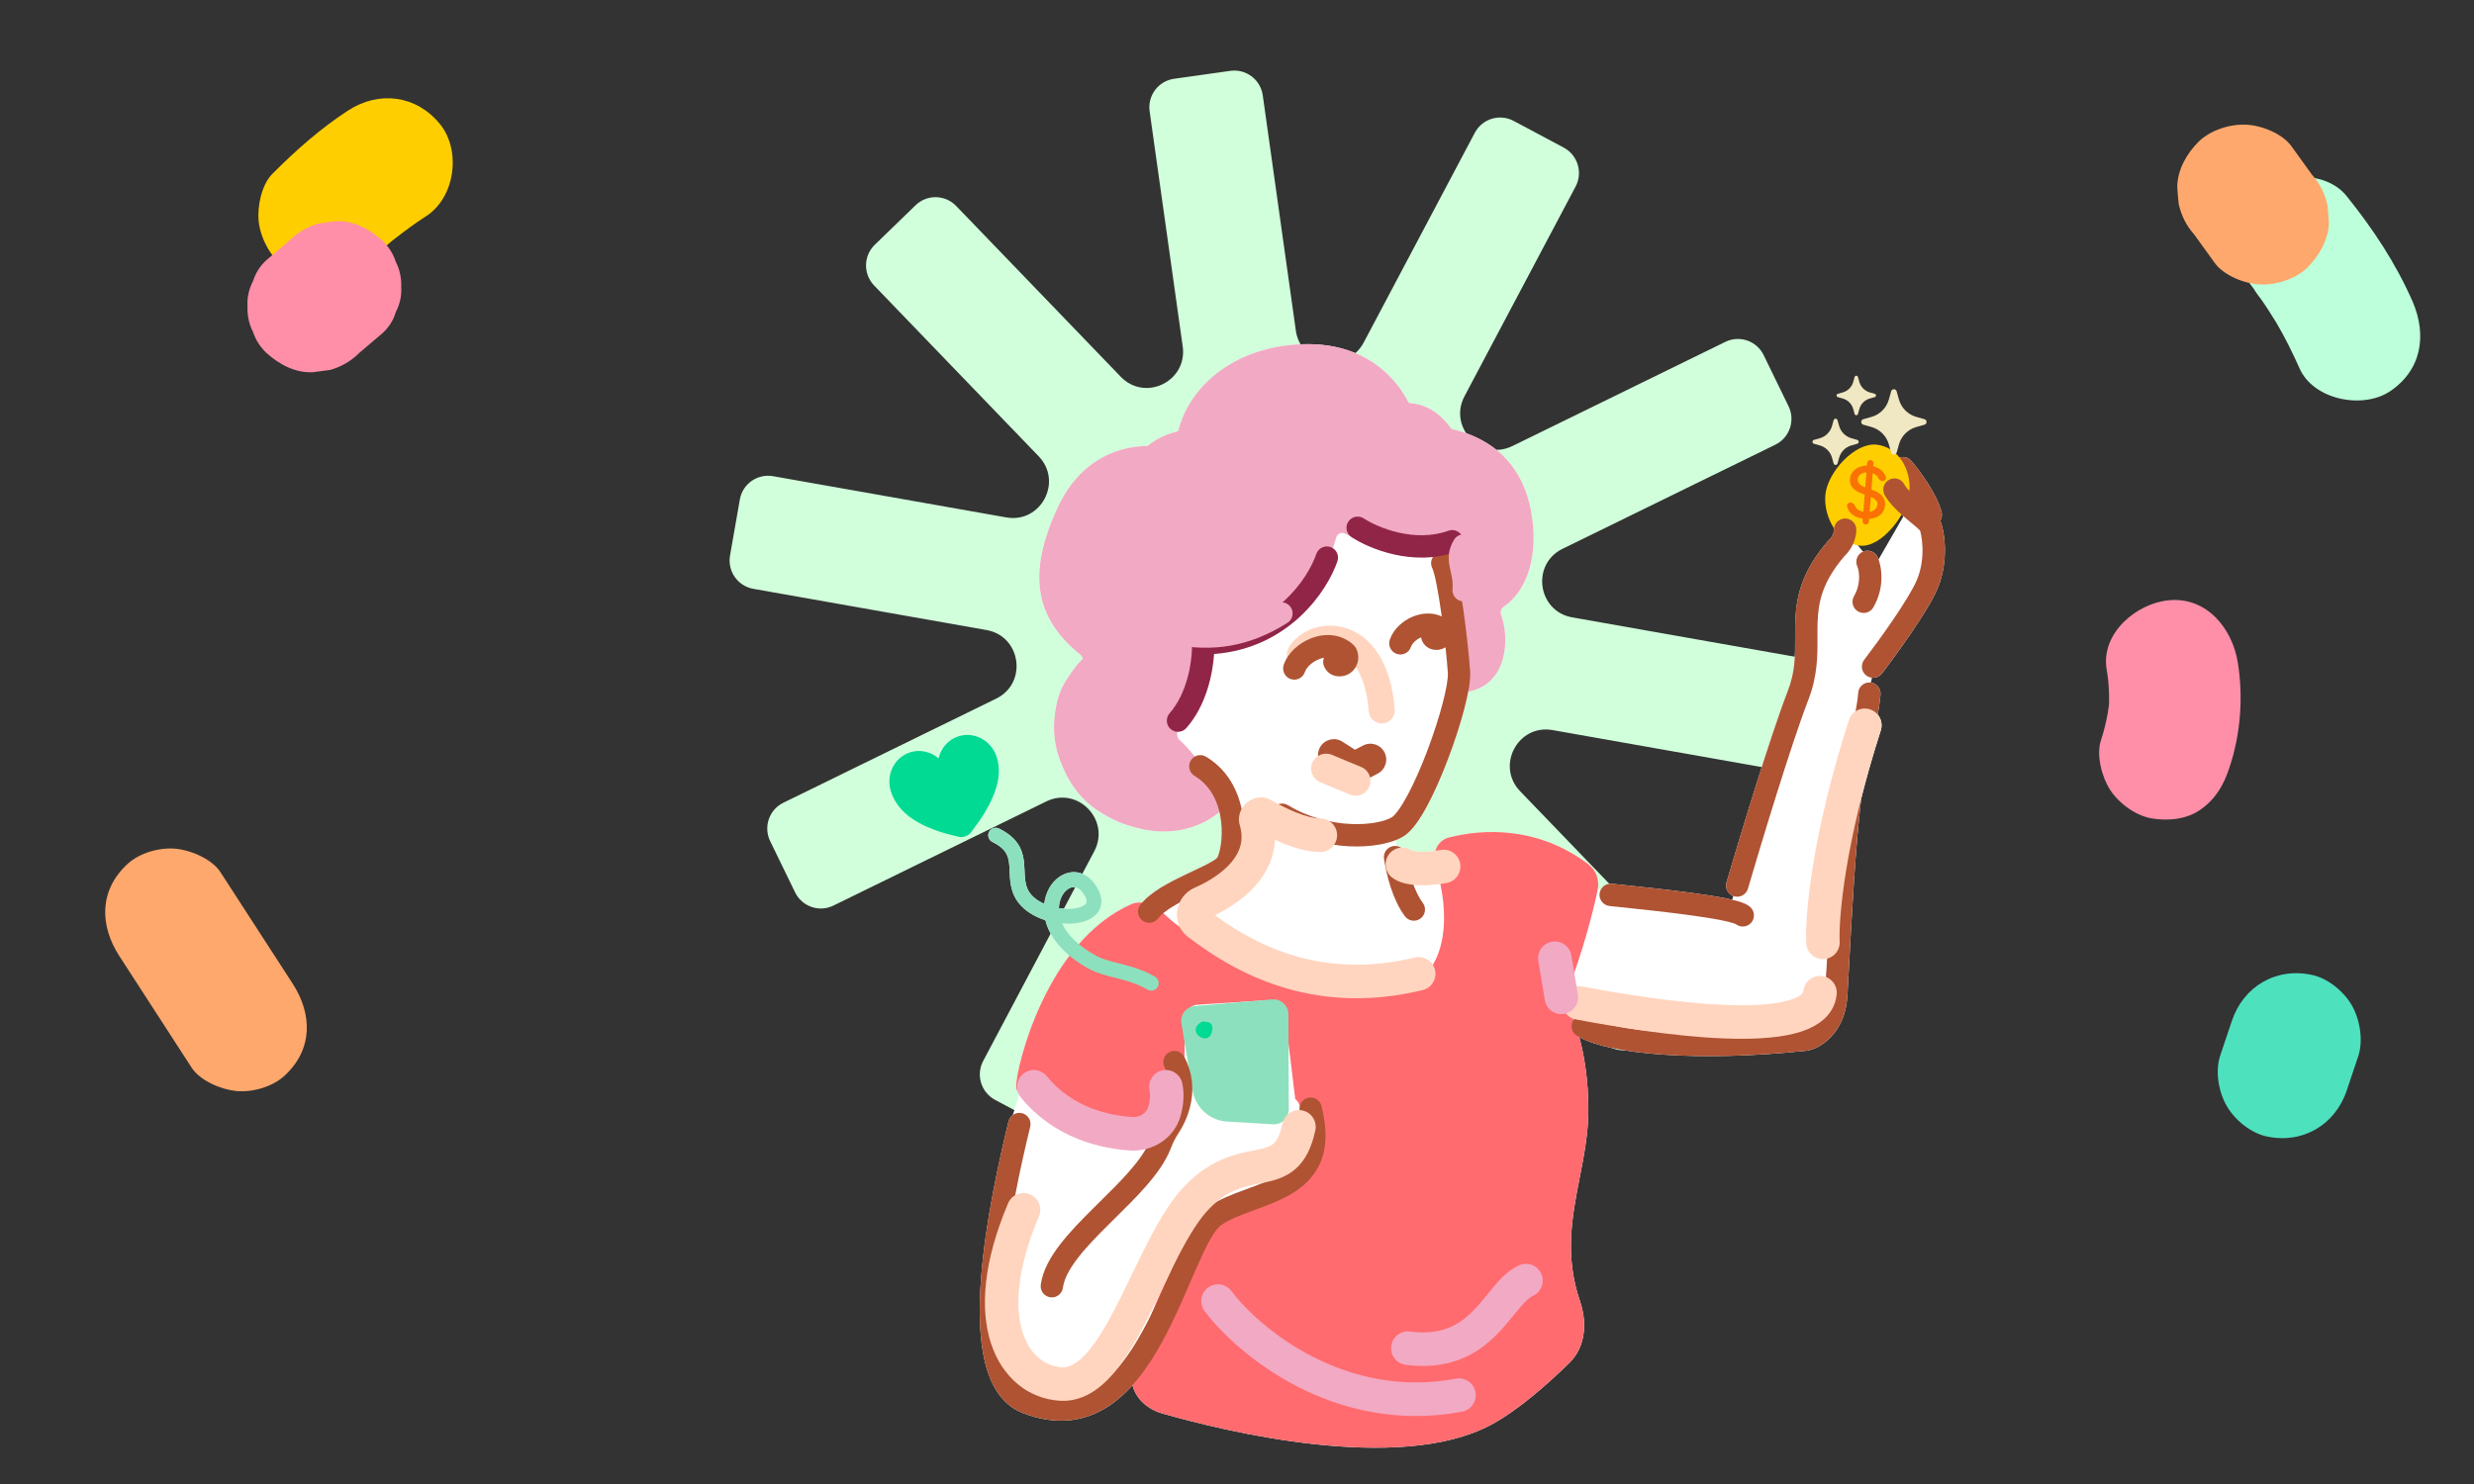 <svg width="400" height="240" viewBox="0 0 400 240" fill="none" xmlns="http://www.w3.org/2000/svg">
<rect x="0" y="0" width="400" height="240" fill="#333333" stroke="none"/>
<path d="M291.907 106.512L254.192 99.844C248.596 98.852 247.528 91.256 252.633 88.755L287.044 71.916C289.345 70.794 290.303 68.007 289.175 65.7L285.152 57.432C284.032 55.124 281.253 54.162 278.952 55.292L244.542 72.13C239.437 74.632 234.12 69.11 236.787 64.075L254.749 30.163C255.949 27.898 255.087 25.077 252.828 23.872L244.722 19.55C242.463 18.345 239.651 19.209 238.45 21.474L220.489 55.387C217.859 60.352 210.517 59.114 209.544 53.682L204.165 15.419C203.808 12.874 201.461 11.101 198.923 11.459L189.821 12.742C187.283 13.1 185.516 15.453 185.874 17.998L191.253 56.261C191.817 61.76 185.099 64.972 181.203 60.927L154.592 33.307C152.814 31.462 149.881 31.409 148.034 33.192L141.435 39.588C139.596 41.371 139.543 44.312 141.323 46.165L167.935 73.792C171.887 77.894 168.298 84.671 162.702 83.679L124.988 77.011C122.466 76.569 120.059 78.254 119.619 80.783L118.031 89.841C117.591 92.37 119.272 94.784 121.794 95.227L159.508 101.895C165.105 102.887 166.172 110.483 161.067 112.984L126.657 129.822C124.355 130.945 123.397 133.732 124.525 136.039L128.549 144.314C129.67 146.623 132.449 147.585 134.749 146.455L169.159 129.616C174.265 127.115 179.582 132.636 176.922 137.67L158.961 171.583C157.76 173.848 158.623 176.668 160.882 177.873L168.988 182.195C171.247 183.4 174.059 182.536 175.259 180.271L193.221 146.359C195.85 141.393 203.193 142.631 204.167 148.072L209.545 186.334C209.903 188.879 212.25 190.652 214.787 190.294L223.89 189.011C226.427 188.653 228.194 186.3 227.836 183.755L222.458 145.492C221.894 139.994 228.611 136.782 232.506 140.819L259.118 168.446C260.896 170.291 263.829 170.345 265.676 168.561L272.276 162.165C274.115 160.383 274.166 157.433 272.388 155.588L245.776 127.961C241.824 123.859 245.412 117.082 251.016 118.073L288.731 124.741C291.252 125.184 293.659 123.498 294.1 120.97L295.686 111.903C296.127 109.375 294.445 106.96 291.924 106.518L291.907 106.512Z" fill="#D1FFDB"/>
<path fill-rule="evenodd" clip-rule="evenodd" d="M195.004 122.382C194.429 122.036 193.74 122.049 193.194 122.354C192.269 121.204 191.414 120.31 190.696 119.655C190.36 119.348 190.268 118.827 190.375 118.355C190.906 118.381 191.443 118.174 191.821 117.743C195.062 114.049 196.091 108.942 196.298 105.775C208.441 104.834 214.615 95.555 216.244 90.764C216.518 89.959 216.193 89.096 215.508 88.657C215.723 88.055 215.898 87.479 216.037 86.939C216.195 86.326 216.899 86.005 217.461 86.296C217.749 86.445 218.037 86.586 218.325 86.72C218.386 86.773 218.451 86.823 218.52 86.868C219.957 87.814 222.432 89.004 225.382 89.67C227.29 90.101 229.45 90.323 231.684 90.086C231.329 90.624 231.274 91.335 231.6 91.942C231.631 91.999 231.724 92.223 231.856 92.701C231.979 93.146 232.11 93.714 232.245 94.387C232.515 95.73 232.787 97.411 233.038 99.192C233.062 99.361 233.086 99.531 233.109 99.701C231.522 98.969 229.797 99.157 228.427 99.724C226.796 100.399 225.263 101.77 224.704 103.481C224.394 104.43 224.911 105.451 225.859 105.762C226.806 106.072 227.826 105.554 228.136 104.605C228.286 104.144 228.872 103.466 229.763 103.084C229.851 103.586 230.088 104.063 230.492 104.44C231.047 104.959 231.741 105.13 232.325 105.112C232.808 105.097 233.292 104.953 233.719 104.692C233.893 106.314 234.025 107.769 234.096 108.834C234.15 109.636 233.882 111.361 233.256 113.753C232.652 116.062 231.774 118.773 230.769 121.426C229.761 124.082 228.641 126.636 227.56 128.641C227.019 129.645 226.505 130.48 226.038 131.11C225.546 131.774 225.203 132.077 225.04 132.176C223.967 132.821 221.518 133.418 218.311 133.258C217.253 133.205 216.14 133.07 215.002 132.837C214.569 132.542 214.046 132.37 213.482 132.37C213.352 132.37 213.216 132.364 213.073 132.352C211.453 131.866 209.817 131.17 208.248 130.22C207.766 129.928 207.203 129.889 206.711 130.063C206.274 129.833 205.865 129.607 205.495 129.396C203.897 128.484 202.333 129.166 201.563 129.834C201.279 130.081 200.988 130.421 200.758 130.834C200.09 127.725 198.443 124.448 195.004 122.382ZM218.131 136.869C217.346 136.83 216.535 136.752 215.706 136.63C215.217 137.334 214.403 137.794 213.482 137.794C211.469 137.794 209.342 137.146 207.57 136.438C207.086 136.245 206.61 136.039 206.149 135.829C206.032 138.523 204.94 140.867 203.375 142.783C201.475 145.108 198.881 146.826 196.445 148.017C204.564 153.975 215.069 158.158 228.749 154.854C229.906 154.575 231.069 155.085 231.672 156.039C233.76 152.554 233.872 147.5 232.879 142.964C231.139 143.205 229.702 143.223 228.542 143.102C228.953 144.211 229.452 145.226 230.042 146.014C230.64 146.813 230.478 147.946 229.681 148.545C228.883 149.145 227.752 148.983 227.153 148.184C225.202 145.578 224.207 141.694 223.774 138.894C223.621 137.907 224.296 136.983 225.281 136.83C225.725 136.762 226.155 136.861 226.509 137.08C227.121 137.027 227.751 137.182 228.284 137.553C228.399 137.591 228.636 137.653 229.018 137.698C229.668 137.774 230.669 137.79 232.078 137.599C232.391 136.582 233.113 135.752 234.22 135.46C239.914 133.957 248.865 133.705 256.83 139.786C258.087 140.746 258.641 142.346 258.32 143.897C257.59 147.428 256.208 152.57 254.532 157.336L254.895 159.522C255.19 159.477 255.497 159.48 255.807 159.539C261.627 160.64 270.993 162.212 278.957 162.522C282.972 162.679 286.407 162.503 288.802 161.895C291.393 161.236 291.557 160.441 291.575 160.265C291.73 158.775 293.062 157.693 294.55 157.849C294.794 157.875 295.027 157.932 295.246 158.017C295.258 157.791 295.27 157.558 295.283 157.319C295.302 156.959 295.322 156.584 295.342 156.196L295.342 156.193L295.342 156.193L295.343 156.189L295.344 156.167L295.356 155.934L295.403 155.04C295.233 155.083 295.057 155.11 294.875 155.119C293.382 155.193 292.111 154.04 292.037 152.544C291.815 148.043 292.975 134.984 298.934 116.47C299.131 115.86 299.523 115.367 300.019 115.039C300.307 113.445 300.42 112.471 300.438 112.094C300.486 111.096 301.331 110.326 302.327 110.373C303.323 110.421 304.092 111.268 304.045 112.266C304.019 112.813 303.889 113.911 303.593 115.567C304.166 116.257 304.384 117.217 304.089 118.135C302.819 122.079 301.779 125.751 300.931 129.12C300.477 132.883 300.091 137.562 299.77 142.283C299.42 147.427 299.155 152.458 298.955 156.265L298.954 156.272L298.954 156.274L298.954 156.277C298.849 158.269 298.762 159.925 298.689 161.086C298.303 167.284 294.12 169.596 292.274 169.904L292.222 169.912L292.17 169.918C283.349 170.862 275.311 171.003 268.9 170.56C265.695 170.339 262.871 169.969 260.544 169.472C258.463 169.027 256.664 168.456 255.338 167.724C256.13 170.633 256.809 174.572 256.809 179.532C256.809 183.272 256.111 186.848 255.41 190.439C254.18 196.741 252.941 203.087 255.455 210.436C256.638 213.892 256.369 217.839 253.76 220.391C250.348 223.727 245.419 228.126 241.013 230.46C226.099 238.36 198.04 231.486 187.913 228.588C185.629 227.934 183.678 226.297 183.103 224.023C181.909 225.354 180.597 226.532 179.147 227.469C175.343 229.927 170.749 230.626 165.304 228.491C161.872 227.145 160.088 223.839 159.213 220.126C158.329 216.377 158.257 211.777 158.593 207.077C159.267 197.654 161.627 187.296 163.061 181.363C163.295 180.392 164.271 179.796 165.24 180.031C166.209 180.266 166.805 181.243 166.57 182.213C165.87 185.112 164.963 189.01 164.143 193.302C164.853 192.894 165.739 192.812 166.551 193.158C167.928 193.744 168.569 195.336 167.984 196.715C164.293 205.413 164.113 211.631 165.358 215.512C166.57 219.288 169.116 220.96 171.681 221.124C172.817 221.196 174.146 220.616 175.823 218.692C177.491 216.779 179.099 213.987 180.772 210.681C181.451 209.341 182.177 207.838 182.917 206.305L182.917 206.305L182.917 206.305L182.918 206.303C183.879 204.313 184.864 202.272 185.801 200.475C187.517 197.183 189.437 193.947 191.691 191.645C195.835 187.415 199.831 186.627 202.608 186.079C202.888 186.024 203.155 185.972 203.409 185.918C204.793 185.626 205.433 185.375 205.892 184.974C206.314 184.606 206.916 183.805 207.375 181.673C207.402 181.545 207.438 181.422 207.482 181.303C207.033 181.667 206.451 181.871 205.825 181.833L198.395 181.384C195.594 181.215 193.282 179.129 192.821 176.357L192.782 176.119C192.778 179.054 191.629 181.627 190.523 183.301C190.033 184.043 189.625 184.876 189.284 185.759C188.442 187.945 186.873 190.05 185.129 192.021C183.653 193.69 181.953 195.368 180.306 196.993L180.306 196.994L180.303 196.996C179.996 197.299 179.691 197.6 179.389 197.899C177.437 199.835 175.629 201.686 174.249 203.483C172.853 205.302 172.042 206.881 171.858 208.257C171.725 209.247 170.817 209.941 169.828 209.808C168.84 209.676 168.147 208.766 168.279 207.776C168.59 205.462 169.856 203.273 171.387 201.279C172.934 199.264 174.904 197.258 176.849 195.33C177.165 195.017 177.48 194.706 177.793 194.396C179.441 192.769 181.039 191.191 182.427 189.623C183.616 188.279 184.58 187.018 185.255 185.832C184.421 186.04 183.55 186.121 182.676 186.063C178.109 185.758 170.529 184.176 165.052 177.484C164.817 177.197 164.651 176.875 164.551 176.54C164.38 176.268 164.288 176.008 164.288 175.765C164.288 173.515 166.698 162.819 172.916 154.562C170.714 152.724 169.489 150.726 169.019 148.818C168.642 148.698 168.271 148.559 167.912 148.401C166.27 147.682 164.722 146.509 163.949 144.788C163.495 143.778 163.355 142.781 163.292 141.894C163.264 141.499 163.251 141.161 163.239 140.849L163.239 140.849C163.221 140.387 163.205 139.98 163.146 139.522C163.059 138.845 162.891 138.284 162.538 137.775C162.183 137.263 161.577 136.709 160.463 136.166C159.865 135.875 159.616 135.154 159.907 134.555C160.198 133.956 160.918 133.707 161.516 133.998C162.904 134.675 163.871 135.47 164.515 136.4C165.161 137.332 165.417 138.304 165.534 139.214C165.603 139.751 165.629 140.373 165.653 140.928V140.928C165.665 141.218 165.677 141.491 165.693 141.723C165.748 142.491 165.859 143.163 166.144 143.799C166.584 144.777 167.54 145.599 168.838 146.176C168.892 145.705 168.991 145.25 169.133 144.814C169.679 143.13 170.877 141.759 172.396 141.254C174.018 140.714 175.75 141.249 176.969 142.899C177.586 143.735 177.982 144.581 178.07 145.424C178.162 146.306 177.906 147.098 177.382 147.727C176.413 148.891 174.695 149.326 173.106 149.388C172.667 149.404 172.213 149.394 171.752 149.356C172.234 150.423 173.075 151.564 174.428 152.694C176.786 149.99 179.613 147.678 182.967 146.21C183.511 145.972 184.084 145.913 184.661 145.984C185.511 145.015 186.633 144.199 187.762 143.508C189.041 142.725 190.463 142.022 191.778 141.397C192.127 141.231 192.466 141.071 192.794 140.917C193.734 140.475 194.578 140.078 195.302 139.694C195.783 139.44 196.16 139.217 196.438 139.022C196.692 138.845 196.785 138.743 196.802 138.725C196.805 138.722 196.805 138.722 196.803 138.724C196.905 138.576 197.184 137.927 197.369 136.746C197.543 135.641 197.603 134.272 197.435 132.845C197.375 132.337 197.288 131.831 197.171 131.331C194.5 133.608 189.04 135.964 181.836 133.259C180.922 132.966 180.026 132.564 179.15 132.048C178.804 131.866 178.454 131.672 178.102 131.466C174.826 129.552 172.665 126.489 171.511 123.172C170.499 120.756 170.272 118.298 170.537 116.019C170.712 113.516 171.446 111.243 172.69 109.618C173.395 108.409 174.216 107.359 175.077 106.544C175.036 106.3 174.922 106.078 174.725 105.919C167.365 99.998 166.012 92.851 171.031 82.044C174.675 74.198 180.965 72.168 185.539 72.121C185.722 71.968 185.911 71.822 186.106 71.683C187.397 70.76 188.922 70.122 190.51 69.724C192.166 62.744 199.268 56.096 210.473 55.676C220.344 55.306 225.526 60.727 227.792 65.178C228.818 65.246 229.851 65.479 230.806 65.932C232.376 66.677 233.693 67.973 234.673 69.376C239.875 70.56 245.719 73.863 247.454 82.195C248.764 88.483 247.589 95.043 243.1 98.145C242.692 98.427 242.532 98.968 242.705 99.433C244.014 102.952 243.998 110.545 237.389 111.875C237.222 112.757 237.001 113.703 236.748 114.67C236.107 117.121 235.188 119.956 234.144 122.71C233.101 125.459 231.918 128.169 230.738 130.359C230.148 131.453 229.542 132.449 228.937 133.265C228.357 134.049 227.674 134.81 226.897 135.277C224.962 136.44 221.694 137.048 218.131 136.869ZM184.699 215.345C183.485 217.552 182.177 219.563 180.742 221.236C182.539 218.916 184.135 216.034 185.603 213.135C186.414 211.533 187.153 209.996 187.88 208.486L187.881 208.485L187.882 208.483L187.882 208.483L187.884 208.479C188.344 207.523 188.799 206.577 189.264 205.633L189.178 205.832L189.014 206.211C188.127 207.883 187.259 209.792 186.421 211.979C185.876 213.115 185.305 214.244 184.699 215.345ZM201.245 192.425C199.775 192.966 198.2 193.556 196.774 194.319C199.218 192.293 201.413 191.853 203.676 191.399C203.773 191.38 203.87 191.36 203.967 191.341C204.065 191.321 204.164 191.301 204.263 191.281C203.417 191.627 202.525 191.955 201.598 192.295L201.598 192.296L201.597 192.296L201.597 192.296C201.48 192.339 201.363 192.382 201.245 192.425ZM210.172 178.817C210.108 179.045 210.088 179.288 210.119 179.533C209.424 179.507 208.761 179.752 208.255 180.189C208.335 179.947 208.378 179.687 208.377 179.417L208.334 168.77L209.42 177.723C209.42 177.723 209.829 177.995 210.172 178.817ZM254.437 164.912C254.417 164.858 254.397 164.805 254.378 164.753C254.408 164.764 254.439 164.775 254.471 164.785C254.479 164.787 254.486 164.79 254.494 164.792C254.504 164.795 254.513 164.798 254.523 164.801C254.516 164.81 254.509 164.819 254.501 164.827L254.495 164.836L254.489 164.842L254.484 164.849C254.474 164.862 254.464 164.875 254.454 164.888L254.447 164.898L254.437 164.912ZM190.375 147.075C190.206 147.984 190.304 148.992 190.742 149.9C189.918 149.308 189.192 148.718 188.586 148.138C188.427 147.986 188.26 147.836 188.085 147.688C188.511 147.334 189.033 146.968 189.646 146.593C189.99 146.382 190.35 146.176 190.723 145.973C190.562 146.328 190.445 146.699 190.375 147.075ZM234.274 89.598L234.233 89.609C234.245 89.618 234.258 89.626 234.27 89.636L234.272 89.619L234.274 89.598ZM307.425 83.193C305.959 85.705 303.483 87.965 301.232 87.713C300.752 87.659 300.296 87.527 299.867 87.332C299.483 88.516 298.769 89.409 298.283 89.868C296.4 92.046 295.342 93.945 294.732 95.668C294.114 97.413 293.923 99.067 293.87 100.804C293.849 101.489 293.853 102.204 293.857 102.948V102.949C293.874 105.884 293.892 109.28 292.406 113.108C289.695 120.087 284.755 136.397 282.612 143.727C282.331 144.685 281.329 145.235 280.372 144.954C279.415 144.673 278.866 143.669 279.147 142.711C281.279 135.418 286.263 118.949 289.041 111.797C290.255 108.67 290.248 106.108 290.239 103.263C290.237 102.437 290.234 101.588 290.261 100.694C290.32 98.752 290.54 96.688 291.329 94.459C292.119 92.228 293.449 89.918 295.627 87.416L295.707 87.325L295.798 87.245C295.859 87.192 296.063 86.976 296.244 86.645C296.42 86.325 296.525 85.986 296.525 85.661C296.525 85.188 296.706 84.758 297.002 84.436C296.286 83.063 295.947 81.45 296.111 79.983C296.48 76.675 300.508 72.189 303.811 72.559C305.034 72.696 306.07 73.261 306.873 74.087C307.592 73.739 308.483 73.903 309.028 74.539C309.679 75.3 310.676 76.585 311.611 78.035C312.527 79.455 313.477 81.175 313.912 82.774C314.052 83.286 313.957 83.807 313.693 84.222C313.89 84.661 314.048 85.25 314.166 85.857C314.304 86.567 314.414 87.445 314.445 88.428C314.507 90.383 314.262 92.846 313.228 95.263C312.428 97.132 310.727 99.827 309.021 102.334C307.287 104.883 305.446 107.381 304.276 108.91C303.669 109.703 302.536 109.852 301.745 109.245C300.954 108.637 300.804 107.502 301.411 106.71C302.547 105.225 304.347 102.781 306.038 100.297C307.757 97.772 309.265 95.344 309.909 93.838C310.681 92.036 310.887 90.129 310.836 88.543C310.811 87.756 310.723 87.07 310.622 86.548C310.571 86.286 310.519 86.075 310.473 85.92L310.468 85.902L310.463 85.888C310.459 85.875 310.455 85.862 310.451 85.85C310.444 85.826 310.437 85.805 310.431 85.787L310.423 85.779L310.419 85.775C310.414 85.769 310.408 85.763 310.401 85.756C310.297 85.649 310.141 85.504 309.922 85.314C309.663 85.089 309.389 84.861 309.081 84.605L309.08 84.605C308.837 84.403 308.572 84.183 308.278 83.933C308.01 83.707 307.721 83.458 307.425 83.193ZM154.99 119.071C157.56 118.261 160.327 119.782 161.172 122.469C161.799 124.461 161.394 126.301 161.117 127.267C160.797 128.385 160.32 129.411 159.912 130.19C159.49 130.995 159.056 131.699 158.735 132.193C158.572 132.444 158.432 132.65 158.329 132.798C158.277 132.873 158.234 132.934 158.202 132.979C158.185 133.002 158.172 133.021 158.161 133.036L158.147 133.056L158.141 133.063L158.138 133.068C158.138 133.068 158.137 133.069 154.205 129.94C153.166 134.878 153.165 134.878 153.164 134.877L153.158 134.876L153.148 134.873L153.123 134.867C153.103 134.862 153.079 134.855 153.051 134.848C152.994 134.833 152.919 134.813 152.828 134.787C152.647 134.736 152.4 134.664 152.107 134.571C151.531 134.387 150.726 134.105 149.865 133.72C149.033 133.348 147.976 132.804 146.991 132.046C146.083 131.347 144.684 130.046 144.04 127.998C143.195 125.311 144.593 122.475 147.163 121.665C148.794 121.15 150.506 121.576 151.754 122.643C152.135 120.992 153.313 119.601 154.99 119.071ZM154.205 129.94L158.137 133.069L157.076 134.524C156.575 135.211 155.726 135.52 154.906 135.314L153.166 134.878L154.205 129.94ZM192.186 172.529L191.538 168.627C191.549 169.397 191.536 170.17 191.501 170.939C191.779 171.471 192.005 172.002 192.186 172.529ZM193.19 162.701C192.981 162.719 192.782 162.762 192.594 162.828C192.919 162.63 193.294 162.504 193.702 162.478L202.069 161.945L193.19 162.701ZM258.624 144.535C258.729 143.542 259.618 142.822 260.61 142.927C261.062 142.976 261.556 143.027 262.083 143.083L262.104 143.085L262.104 143.085L262.106 143.085L262.107 143.085C265.179 143.408 269.371 143.849 273.128 144.348C275.332 144.642 277.422 144.959 279.066 145.292C279.885 145.457 280.631 145.634 281.239 145.823C281.543 145.918 281.843 146.024 282.114 146.147C282.362 146.259 282.697 146.432 282.992 146.699C283.732 147.368 283.79 148.511 283.121 149.252C282.479 149.964 281.4 150.046 280.661 149.458C280.652 149.454 280.642 149.449 280.63 149.443C280.539 149.402 280.39 149.345 280.169 149.277C279.728 149.14 279.117 148.991 278.352 148.837C276.827 148.528 274.832 148.223 272.653 147.933C268.95 147.441 264.816 147.006 261.74 146.683L261.738 146.683L261.738 146.683L261.728 146.682C261.193 146.625 260.691 146.573 260.229 146.524C259.237 146.418 258.519 145.528 258.624 144.535ZM280.692 149.474C280.692 149.474 280.69 149.473 280.686 149.471C280.69 149.473 280.692 149.474 280.692 149.474ZM301.209 89.216C302.12 88.809 303.187 89.219 303.593 90.131C304.233 91.569 304.803 94.895 302.893 98.226C302.397 99.092 301.293 99.391 300.429 98.894C299.564 98.396 299.266 97.291 299.762 96.425C300.997 94.271 300.554 92.186 300.295 91.603C299.889 90.691 300.298 89.622 301.209 89.216ZM228.212 137.525C228.212 137.525 228.217 137.528 228.23 137.533C228.223 137.529 228.218 137.527 228.215 137.526C228.213 137.525 228.212 137.525 228.212 137.525ZM221.312 115.058C221.038 111.601 220.202 109.336 219.204 107.878C218.877 108.453 218.371 108.899 217.764 109.157C216.661 109.626 214.839 109.481 214.089 107.791C213.882 107.323 213.888 106.815 214.066 106.375C213.818 106.421 213.563 106.494 213.304 106.594C212.072 107.071 211.212 107.993 210.983 108.683C210.667 109.63 209.645 110.142 208.699 109.827C207.753 109.511 207.242 108.487 207.557 107.54C207.698 107.117 207.893 106.711 208.132 106.327C207.997 105.8 208.065 105.222 208.366 104.718C210.143 101.752 214.292 100.343 218.016 101.718C221.948 103.169 224.932 107.405 225.511 114.725C225.603 115.887 224.737 116.903 223.577 116.995C222.418 117.087 221.403 116.22 221.312 115.058ZM213.509 120.725C214.27 119.534 215.852 119.186 217.041 119.948L219.074 121.25L220.405 120.563C221.661 119.916 223.203 120.41 223.849 121.668C224.496 122.926 224.002 124.47 222.747 125.118L221.529 125.746C221.637 126.217 221.605 126.725 221.406 127.206C220.896 128.436 219.488 129.019 218.26 128.509L213.479 126.521C212.251 126.011 211.669 124.6 212.178 123.371C212.375 122.895 212.707 122.516 213.11 122.26C213.078 121.737 213.206 121.2 213.509 120.725ZM173.014 146.978C172.44 147.001 171.827 146.963 171.209 146.865C171.219 146.381 171.298 145.941 171.422 145.558C171.784 144.443 172.508 143.757 173.155 143.542C173.698 143.361 174.375 143.441 175.034 144.333C175.498 144.962 175.648 145.404 175.676 145.674C175.7 145.906 175.643 146.051 175.534 146.183C175.235 146.542 174.4 146.925 173.014 146.978Z" fill="white"/>
<path d="M162.749 183.6L165.307 175.313L185.466 147.74L200.81 137.795L196.448 128.453L181.855 120.166L186.669 104.797L200.81 96.209L211.943 81.894L233.305 87.771L237.819 103.14L233.305 120.166L225.332 134.781L226.536 139.904L244.287 141.11L279.34 147.74L288.216 120.166L292.278 103.14L294.835 92.743L299.047 86.565L303.109 91.537L308.676 81.894L311.985 84.908L311.233 94.702L303.109 107.66L299.95 121.522L294.835 160.999L290.472 166.875L246.093 162.506L244.287 181.039L241.279 212.982L188.173 219.913L171.174 226.091L162.749 219.009V183.6Z" fill="white"/>
<g style="mix-blend-mode:multiply">
<path d="M227.468 159.64C218.915 163.015 195.661 154.91 188.581 148.136C187.093 146.712 184.848 145.382 182.962 146.208C169.164 152.248 164.283 172.56 164.283 175.762C164.283 179.228 182.788 186.008 187 184.502C190.017 183.422 192.214 173.528 191.346 165.413C191.189 163.949 192.23 162.57 193.697 162.476L205.191 161.743C206.465 161.662 207.58 162.59 207.734 163.859L209.415 177.721C209.415 177.721 212.141 179.529 209.415 187.967C206.69 196.405 194.672 189.474 186.097 212.829C185.057 215.661 181.949 217.842 183.02 223.664C183.473 226.124 185.506 227.898 187.908 228.586C198.035 231.484 226.094 238.358 241.008 230.458C245.414 228.124 250.343 223.725 253.755 220.388C256.364 217.836 256.633 213.89 255.45 210.434C251.504 198.898 256.804 189.835 256.804 179.529C256.804 171.279 254.925 165.851 253.771 163.297C253.278 162.205 253.176 160.94 253.609 159.822C255.693 154.441 257.456 148.052 258.316 143.894C258.636 142.344 258.082 140.744 256.825 139.784C248.86 133.703 239.909 133.955 234.215 135.458C232.212 135.986 231.471 138.275 232.127 140.243C234.476 147.29 234.262 156.96 227.468 159.64Z" fill="#FF6B6F"/>
</g>
<path fill-rule="evenodd" clip-rule="evenodd" d="M154.985 119.069C157.555 118.258 160.322 119.779 161.167 122.466C161.794 124.458 161.389 126.298 161.112 127.265C160.792 128.382 160.315 129.408 159.907 130.187C159.485 130.993 159.051 131.697 158.73 132.19C158.567 132.441 158.427 132.647 158.324 132.796C158.272 132.87 158.229 132.931 158.197 132.977C158.18 132.999 158.167 133.018 158.156 133.033C158.15 133.041 158.146 133.047 158.142 133.053L158.136 133.06L158.133 133.065C158.133 133.066 158.132 133.066 154.2 129.937C153.161 134.875 153.16 134.875 153.159 134.875L153.153 134.873L153.143 134.87C153.136 134.869 153.127 134.866 153.118 134.864C153.098 134.859 153.074 134.853 153.046 134.845C152.989 134.83 152.914 134.81 152.823 134.784C152.642 134.734 152.395 134.661 152.102 134.568C151.526 134.384 150.721 134.102 149.86 133.717C149.028 133.345 147.971 132.801 146.986 132.043C146.078 131.344 144.679 130.043 144.035 127.995C143.19 125.308 144.588 122.473 147.158 121.662C148.789 121.147 150.501 121.573 151.749 122.64C152.13 120.99 153.308 119.598 154.985 119.069ZM154.2 129.937L153.161 134.875L154.901 135.311C155.721 135.517 156.57 135.208 157.071 134.522L158.132 133.066L154.2 129.937Z" fill="#00DA93"/>
<g style="mix-blend-mode:multiply">
<path fill-rule="evenodd" clip-rule="evenodd" d="M165.235 180.028C166.204 180.263 166.799 181.24 166.565 182.211C165.133 188.135 162.84 198.236 162.189 207.333C161.863 211.893 161.962 216.068 162.722 219.292C163.489 222.552 164.82 224.417 166.616 225.121C171.015 226.846 174.387 226.236 177.184 224.427C180.104 222.54 182.546 219.247 184.694 215.342C186.4 212.241 187.836 208.92 189.173 205.829C189.514 205.04 189.849 204.265 190.181 203.513C190.982 201.695 191.771 199.99 192.567 198.593C193.336 197.245 194.237 195.953 195.345 195.181C197.084 193.97 199.258 193.152 201.239 192.423C201.358 192.379 201.475 192.336 201.592 192.293C203.529 191.582 205.317 190.925 206.841 190.036C208.421 189.116 209.555 188.035 210.167 186.572C210.783 185.1 210.983 182.974 210.156 179.752C209.908 178.785 210.49 177.8 211.456 177.551C212.421 177.303 213.405 177.885 213.653 178.852C214.605 182.563 214.511 185.546 213.497 187.97C212.479 190.402 210.646 192.003 208.657 193.162C206.845 194.218 204.77 194.979 202.91 195.661C202.767 195.713 202.625 195.765 202.485 195.817C200.43 196.573 198.702 197.248 197.407 198.15C196.998 198.434 196.426 199.118 195.702 200.387C195.006 201.609 194.281 203.165 193.484 204.973C193.173 205.68 192.852 206.422 192.519 207.191C191.178 210.294 189.654 213.819 187.856 217.087C185.619 221.155 182.823 225.086 179.142 227.466C175.338 229.925 170.744 230.623 165.299 228.488C161.867 227.142 160.083 223.837 159.207 220.123C158.324 216.374 158.252 211.774 158.588 207.074C159.262 197.651 161.622 187.293 163.056 181.36C163.29 180.389 164.266 179.793 165.235 180.028Z" fill="#AF5333"/>
</g>
<g style="mix-blend-mode:multiply">
<path d="M205.699 161.633L193.185 162.698C191.785 162.817 190.784 164.107 191.014 165.496L192.817 176.354C193.277 179.126 195.589 181.212 198.39 181.381L205.82 181.831C207.208 181.914 208.378 180.807 208.372 179.414L208.31 164.025C208.304 162.617 207.1 161.514 205.699 161.633Z" fill="#8CE0BE"/>
</g>
<g style="mix-blend-mode:multiply">
<path fill-rule="evenodd" clip-rule="evenodd" d="M189.057 170.165C189.941 169.702 191.032 170.045 191.493 170.93C194.076 175.882 192.244 180.686 190.518 183.298C190.028 184.04 189.619 184.873 189.279 185.756C188.437 187.942 186.868 190.047 185.124 192.018C183.648 193.687 181.947 195.365 180.3 196.991C179.993 197.295 179.687 197.597 179.384 197.896C177.432 199.832 175.624 201.683 174.244 203.48C172.847 205.299 172.037 206.878 171.853 208.254C171.72 209.244 170.811 209.938 169.823 209.806C168.835 209.673 168.142 208.763 168.274 207.773C168.584 205.459 169.851 203.27 171.382 201.276C172.929 199.261 174.899 197.256 176.844 195.327C177.16 195.014 177.475 194.703 177.788 194.393C179.436 192.766 181.034 191.188 182.422 189.62C184.082 187.743 185.305 186.028 185.911 184.454C186.323 183.384 186.843 182.307 187.507 181.302C188.875 179.232 190.011 175.899 188.293 172.605C187.831 171.719 188.174 170.627 189.057 170.165Z" fill="#AF5333"/>
</g>
<g style="mix-blend-mode:multiply">
<path fill-rule="evenodd" clip-rule="evenodd" d="M302.323 110.371C303.319 110.418 304.087 111.266 304.04 112.263C303.985 113.413 303.472 116.992 301.927 123.069C301.015 126.656 300.301 134.41 299.765 142.28C299.415 147.43 299.15 152.466 298.949 156.274C298.844 158.266 298.757 159.922 298.685 161.083C298.298 167.281 294.115 169.593 292.27 169.901L292.217 169.91L292.165 169.915C283.344 170.86 275.307 171.001 268.895 170.558C265.69 170.336 262.866 169.967 260.539 169.469C258.25 168.98 256.301 168.338 254.949 167.497C254.102 166.97 253.842 165.856 254.368 165.007C254.894 164.159 256.007 163.898 256.854 164.425C257.675 164.936 259.139 165.473 261.293 165.933C263.409 166.385 266.056 166.737 269.144 166.95C275.297 167.375 283.093 167.245 291.703 166.328C291.709 166.326 291.717 166.324 291.726 166.322C291.76 166.312 291.806 166.298 291.863 166.277C291.978 166.235 292.124 166.171 292.291 166.079C292.625 165.896 293.022 165.615 293.408 165.208C294.159 164.418 294.942 163.081 295.081 160.857C295.149 159.769 295.234 158.153 295.338 156.191C295.54 152.354 295.812 147.189 296.163 142.034C296.691 134.27 297.418 126.15 298.428 122.177C299.958 116.159 300.397 112.866 300.434 112.091C300.481 111.094 301.327 110.323 302.323 110.371Z" fill="#AF5333"/>
</g>
<g style="mix-blend-mode:multiply">
<path fill-rule="evenodd" clip-rule="evenodd" d="M306.477 74.341C307.234 73.691 308.374 73.778 309.023 74.537C309.674 75.297 310.671 76.583 311.606 78.032C312.522 79.453 313.472 81.172 313.907 82.772C314.169 83.735 313.602 84.729 312.64 84.992C311.679 85.254 310.686 84.686 310.424 83.723C310.137 82.67 309.432 81.326 308.573 79.994C307.733 78.691 306.834 77.536 306.282 76.89C305.633 76.132 305.72 74.99 306.477 74.341Z" fill="#AF5333"/>
</g>
<g style="mix-blend-mode:multiply">
<path fill-rule="evenodd" clip-rule="evenodd" d="M258.619 144.532C258.725 143.539 259.614 142.819 260.605 142.925C261.064 142.974 261.565 143.026 262.099 143.082C265.172 143.405 269.365 143.846 273.124 144.346C275.328 144.639 277.417 144.957 279.061 145.289C279.881 145.455 280.626 145.631 281.235 145.82C281.539 145.915 281.838 146.022 282.109 146.144C282.357 146.256 282.693 146.43 282.987 146.696C283.727 147.365 283.785 148.509 283.117 149.25C282.475 149.962 281.396 150.043 280.656 149.455C280.648 149.451 280.638 149.446 280.626 149.441C280.534 149.4 280.385 149.343 280.164 149.274C279.723 149.137 279.113 148.989 278.347 148.834C276.822 148.526 274.827 148.22 272.648 147.931C268.944 147.438 264.809 147.003 261.733 146.68C261.195 146.623 260.689 146.57 260.224 146.521C259.233 146.415 258.514 145.525 258.619 144.532ZM280.687 149.471C280.687 149.471 280.685 149.47 280.682 149.468C280.686 149.47 280.687 149.471 280.687 149.471Z" fill="#AF5333"/>
</g>
<g style="mix-blend-mode:multiply">
<path d="M308.696 79.65C308.298 83.214 304.217 88.644 300.658 88.245C297.099 87.847 294.741 83.481 295.139 79.916C295.537 76.352 299.878 71.517 303.437 71.915C306.996 72.314 309.094 76.085 308.696 79.65Z" fill="#FFCE00"/>
</g>
<g style="mix-blend-mode:multiply">
<path fill-rule="evenodd" clip-rule="evenodd" d="M298.325 83.85C299.322 83.85 300.13 84.66 300.13 85.658C300.13 87.671 298.972 89.21 298.278 89.866C296.395 92.044 295.337 93.942 294.727 95.665C294.109 97.411 293.918 99.064 293.865 100.802C293.844 101.487 293.848 102.202 293.852 102.946C293.868 105.882 293.887 109.278 292.401 113.105C289.69 120.085 284.75 136.395 282.606 143.725C282.326 144.683 281.323 145.232 280.367 144.952C279.41 144.671 278.861 143.666 279.141 142.708C281.274 135.415 286.258 118.947 289.036 111.794C290.25 108.667 290.243 106.106 290.234 103.26C290.231 102.435 290.229 101.586 290.256 100.692C290.315 98.749 290.534 96.686 291.324 94.457C292.114 92.225 293.444 89.915 295.622 87.414L295.702 87.322L295.793 87.242C295.854 87.189 296.058 86.974 296.239 86.643C296.415 86.322 296.52 85.983 296.52 85.658C296.52 84.66 297.328 83.85 298.325 83.85Z" fill="#AF5333"/>
</g>
<g style="mix-blend-mode:multiply">
<path fill-rule="evenodd" clip-rule="evenodd" d="M305.449 77.584C306.329 77.114 307.422 77.447 307.891 78.328C308.304 79.103 309.339 80.097 310.605 81.17C310.834 81.364 311.081 81.57 311.325 81.772C311.672 82.061 312.012 82.345 312.284 82.581C312.529 82.794 312.773 83.015 312.982 83.23C313.16 83.413 313.441 83.718 313.63 84.096C313.854 84.544 314.032 85.189 314.161 85.854C314.299 86.565 314.409 87.443 314.44 88.426C314.502 90.38 314.257 92.844 313.223 95.26C312.423 97.13 310.722 99.825 309.016 102.332C307.282 104.88 305.441 107.379 304.271 108.908C303.664 109.7 302.531 109.85 301.74 109.242C300.949 108.635 300.799 107.5 301.406 106.707C302.542 105.223 304.342 102.779 306.033 100.295C307.752 97.769 309.26 95.341 309.905 93.836C310.676 92.033 310.882 90.127 310.831 88.541C310.806 87.753 310.718 87.068 310.617 86.545C310.566 86.284 310.514 86.073 310.468 85.918C310.451 85.861 310.437 85.817 310.426 85.785C310.417 85.775 310.407 85.765 310.396 85.754C310.292 85.646 310.136 85.502 309.917 85.312C309.658 85.087 309.384 84.859 309.075 84.602C308.832 84.4 308.567 84.18 308.273 83.931C307.094 82.931 305.496 81.515 304.706 80.03C304.236 79.149 304.569 78.054 305.449 77.584Z" fill="#AF5333"/>
</g>
<g style="mix-blend-mode:multiply">
<path fill-rule="evenodd" clip-rule="evenodd" d="M301.204 89.213C302.115 88.807 303.182 89.216 303.588 90.129C304.228 91.567 304.798 94.893 302.888 98.224C302.392 99.09 301.288 99.388 300.424 98.891C299.559 98.394 299.261 97.289 299.757 96.423C300.992 94.269 300.55 92.183 300.29 91.601C299.884 90.689 300.293 89.62 301.204 89.213Z" fill="#AF5333"/>
</g>
<g style="mix-blend-mode:multiply">
<path d="M178.097 131.463C187.705 137.077 194.904 133.608 197.703 130.835C197.958 130.583 198.008 130.198 197.852 129.875C195.342 124.658 192.554 121.352 190.691 119.652C190.134 119.144 190.248 118.049 190.823 117.56C193.838 115 194.805 109.119 194.931 105.587C194.947 105.133 195.288 104.751 195.736 104.68C208.918 102.61 214.539 92.727 216.032 86.936C216.19 86.323 216.894 86.003 217.455 86.293C223.719 89.532 229.883 89.067 232.992 88.212C233.495 88.074 234.037 88.338 234.168 88.844C235.776 95.042 236.26 105.545 236.312 111.039C236.317 111.571 236.778 111.989 237.299 111.889C243.992 110.607 244.014 102.964 242.7 99.431C242.527 98.965 242.687 98.424 243.095 98.142C247.584 95.04 248.759 88.481 247.449 82.192C245.132 71.071 235.498 68.909 229.838 68.787C229.405 68.778 229.037 68.478 228.922 68.06C227.694 63.584 222.654 55.217 210.468 55.673C198.312 56.129 190.985 63.914 190.202 71.502C190.136 72.143 189.474 72.598 188.848 72.454C184.648 71.487 175.68 72.021 171.026 82.042C166.007 92.849 167.359 99.995 174.72 105.917C175.343 106.418 175.13 107.559 174.451 107.982C168.491 111.7 168.911 126.097 178.097 131.463Z" fill="#F2A9C3"/>
</g>
<g style="mix-blend-mode:multiply">
<path fill-rule="evenodd" clip-rule="evenodd" d="M225.276 136.828C226.261 136.675 227.184 137.351 227.337 138.338C227.747 140.992 228.636 144.141 230.037 146.011C230.635 146.81 230.473 147.943 229.676 148.543C228.878 149.142 227.747 148.98 227.148 148.181C225.197 145.575 224.202 141.691 223.769 138.891C223.616 137.905 224.291 136.981 225.276 136.828Z" fill="#AF5333"/>
</g>
<g style="mix-blend-mode:multiply">
<path fill-rule="evenodd" clip-rule="evenodd" d="M232.329 89.49C233.207 89.017 234.302 89.346 234.775 90.225C235.007 90.658 235.187 91.211 235.331 91.735C235.485 92.293 235.635 92.952 235.78 93.671C236.069 95.11 236.352 96.867 236.609 98.683C237.121 102.313 237.54 106.276 237.694 108.591C237.791 110.05 237.363 112.299 236.744 114.667C236.102 117.119 235.183 119.954 234.139 122.707C233.097 125.456 231.913 128.167 230.733 130.357C230.144 131.45 229.538 132.446 228.932 133.263C228.352 134.046 227.67 134.807 226.893 135.274C224.957 136.437 221.689 137.045 218.126 136.867C214.491 136.685 210.28 135.675 206.376 133.312C205.523 132.796 205.249 131.685 205.764 130.83C206.28 129.975 207.39 129.701 208.243 130.217C211.56 132.224 215.172 133.098 218.306 133.255C221.513 133.416 223.962 132.818 225.035 132.173C225.199 132.075 225.541 131.772 226.033 131.108C226.5 130.477 227.015 129.643 227.556 128.639C228.637 126.633 229.757 124.079 230.764 121.423C231.77 118.771 232.647 116.059 233.251 113.75C233.877 111.358 234.145 109.633 234.092 108.832C233.945 106.627 233.537 102.755 233.034 99.189C232.782 97.408 232.51 95.728 232.24 94.385C232.105 93.712 231.974 93.144 231.851 92.699C231.719 92.221 231.626 91.996 231.596 91.94C231.123 91.06 231.451 89.964 232.329 89.49Z" fill="#AF5333"/>
</g>
<g style="mix-blend-mode:multiply">
<path fill-rule="evenodd" clip-rule="evenodd" d="M192.522 122.999C193.035 122.143 194.144 121.866 194.999 122.379C199.032 124.803 200.601 128.891 201.016 132.42C201.224 134.195 201.152 135.896 200.931 137.305C200.722 138.639 200.342 139.948 199.767 140.78C199.418 141.285 198.935 141.68 198.504 141.982C198.051 142.3 197.527 142.602 196.985 142.889C196.178 143.316 195.22 143.767 194.256 144.22C193.943 144.367 193.63 144.514 193.321 144.661C192.022 145.279 190.746 145.914 189.641 146.59C188.516 147.279 187.697 147.936 187.218 148.549C186.603 149.336 185.469 149.474 184.684 148.859C183.898 148.244 183.76 147.107 184.375 146.321C185.249 145.202 186.499 144.276 187.757 143.505C189.036 142.722 190.458 142.02 191.773 141.395C192.122 141.228 192.461 141.069 192.789 140.915C193.729 140.473 194.573 140.076 195.297 139.692C195.778 139.437 196.155 139.215 196.433 139.02C196.687 138.842 196.78 138.741 196.797 138.723C196.8 138.72 196.8 138.719 196.798 138.721C196.9 138.574 197.179 137.924 197.364 136.743C197.538 135.638 197.598 134.269 197.43 132.843C197.092 129.968 195.879 127.125 193.142 125.48C192.287 124.966 192.009 123.856 192.522 122.999Z" fill="#AF5333"/>
</g>
<g style="mix-blend-mode:multiply">
<path fill-rule="evenodd" clip-rule="evenodd" d="M215.112 88.467C216.056 88.789 216.561 89.816 216.239 90.761C214.61 95.552 208.436 104.831 196.293 105.773C196.086 108.94 195.057 114.047 191.816 117.74C191.158 118.49 190.017 118.564 189.268 117.905C188.519 117.246 188.446 116.103 189.104 115.353C191.914 112.15 192.702 107.247 192.725 104.644C192.737 103.336 193.778 102.266 195.082 102.22C205.945 101.836 211.443 93.649 212.821 89.595C213.143 88.65 214.169 88.145 215.112 88.467Z" fill="#912547"/>
</g>
<g style="mix-blend-mode:multiply">
<path fill-rule="evenodd" clip-rule="evenodd" d="M217.998 84.362C218.546 83.527 219.665 83.295 220.498 83.844C221.58 84.555 223.654 85.572 226.171 86.14C228.68 86.706 231.503 86.799 234.177 85.833C235.115 85.494 236.15 85.981 236.488 86.92C236.826 87.86 236.34 88.896 235.402 89.235C231.894 90.502 228.334 90.335 225.377 89.667C222.428 89.002 219.952 87.811 218.516 86.866C217.682 86.317 217.451 85.196 217.998 84.362Z" fill="#912547"/>
</g>
<g style="mix-blend-mode:multiply">
<path fill-rule="evenodd" clip-rule="evenodd" d="M178.648 106.125C179.216 106.946 179.012 108.073 178.193 108.642C176.928 109.52 175.301 111.684 174.506 114.49C173.731 117.23 173.809 120.369 175.61 123.272C179.044 128.807 182.802 130.446 186.362 130.227C187.357 130.165 188.214 130.924 188.275 131.92C188.336 132.917 187.579 133.775 186.584 133.836C181.388 134.156 176.497 131.552 172.544 125.18C170.097 121.237 170.042 117.005 171.033 113.504C172.005 110.069 174.045 107.121 176.136 105.67C176.955 105.101 178.08 105.305 178.648 106.125Z" fill="#F2A9C3"/>
</g>
<g style="mix-blend-mode:multiply">
<path fill-rule="evenodd" clip-rule="evenodd" d="M201.864 72.602C201.493 73.529 200.442 73.979 199.516 73.608C197.964 72.985 195.856 72.691 193.714 72.857C191.567 73.022 189.583 73.634 188.2 74.623C186.843 75.594 185.751 77.208 185.093 79.035C184.43 80.873 184.29 82.694 184.586 83.959C184.814 84.931 184.212 85.904 183.241 86.132C182.271 86.361 181.299 85.757 181.071 84.785C180.574 82.665 180.865 80.114 181.697 77.807C182.532 75.489 183.997 73.186 186.101 71.681C188.178 70.195 190.858 69.45 193.437 69.251C196.021 69.052 198.701 69.385 200.859 70.251C201.785 70.622 202.234 71.675 201.864 72.602Z" fill="#F2A9C3"/>
</g>
<g style="mix-blend-mode:multiply">
<path fill-rule="evenodd" clip-rule="evenodd" d="M188.183 102.068C188.379 101.088 189.33 100.454 190.308 100.65C195.873 101.766 200.842 101.06 206.227 97.674C207.071 97.143 208.185 97.398 208.716 98.243C209.246 99.089 208.991 100.205 208.147 100.736C201.947 104.635 196.032 105.486 189.599 104.196C188.621 103.999 187.987 103.047 188.183 102.068Z" fill="#F2A9C3"/>
</g>
<g style="mix-blend-mode:multiply">
<path fill-rule="evenodd" clip-rule="evenodd" d="M235.227 76.614C234.238 76.74 233.334 76.039 233.208 75.048C233.08 74.041 232.603 72.792 231.848 71.65C231.089 70.502 230.159 69.626 229.255 69.197C228.381 68.782 227.208 68.666 226.008 68.862C224.797 69.06 223.802 69.535 223.265 70.024C222.528 70.697 221.386 70.643 220.715 69.904C220.044 69.166 220.098 68.022 220.835 67.35C222.021 66.269 223.726 65.57 225.428 65.293C227.142 65.013 229.097 65.121 230.801 65.93C232.475 66.724 233.861 68.145 234.858 69.653C235.859 71.167 236.578 72.934 236.789 74.591C236.915 75.582 236.216 76.487 235.227 76.614Z" fill="#F2A9C3"/>
</g>
<g style="mix-blend-mode:multiply">
<path fill-rule="evenodd" clip-rule="evenodd" d="M236.481 97.253C235.488 97.162 234.757 96.283 234.847 95.288C234.945 94.21 234.773 93.437 234.566 92.508C234.52 92.303 234.472 92.089 234.426 91.863C234.302 91.266 234.183 90.54 234.254 89.741C234.328 88.909 234.596 88.092 235.114 87.261C235.642 86.415 236.756 86.157 237.601 86.686C238.447 87.216 238.704 88.331 238.175 89.178C237.941 89.553 237.871 89.828 237.851 90.06C237.827 90.325 237.859 90.636 237.961 91.13C237.991 91.273 238.027 91.43 238.066 91.601C238.283 92.551 238.596 93.923 238.443 95.616C238.352 96.61 237.474 97.343 236.481 97.253Z" fill="#F2A9C3"/>
</g>
<g style="mix-blend-mode:multiply">
<path fill-rule="evenodd" clip-rule="evenodd" d="M206.144 135.826C206.605 136.037 207.081 136.242 207.565 136.436C209.337 137.144 211.464 137.792 213.477 137.792C214.973 137.792 216.185 136.577 216.185 135.08C216.185 133.582 214.973 132.367 213.477 132.367C212.495 132.367 211.13 132.02 209.572 131.398C208.065 130.796 206.601 130.028 205.49 129.393C203.892 128.481 202.328 129.163 201.559 129.831C200.79 130.498 199.977 131.841 200.45 133.454C201.139 135.806 200.533 137.687 199.178 139.346C197.737 141.109 195.473 142.551 193.163 143.556C191.616 144.228 190.642 145.613 190.37 147.072C190.093 148.565 190.534 150.322 192.021 151.472C201.161 158.541 213.649 164.077 230.014 160.125C231.468 159.774 232.362 158.309 232.011 156.853C231.661 155.396 230.198 154.501 228.744 154.852C215.064 158.156 204.559 153.973 196.44 148.014C198.876 146.824 201.471 145.105 203.37 142.781C204.935 140.865 206.027 138.52 206.144 135.826Z" fill="#FFD5BF"/>
</g>
<g style="mix-blend-mode:multiply">
<path fill-rule="evenodd" clip-rule="evenodd" d="M228.279 137.55C227.152 136.767 225.594 136.949 224.681 138.015C223.708 139.152 223.839 140.864 224.974 141.839C225.84 142.582 227.128 142.937 228.387 143.084C229.786 143.247 231.6 143.205 233.882 142.802C235.355 142.542 236.338 141.135 236.079 139.66C235.819 138.185 234.415 137.2 232.942 137.46C231.066 137.792 229.789 137.786 229.013 137.696C228.631 137.651 228.394 137.589 228.279 137.55ZM228.225 137.531C228.212 137.526 228.207 137.523 228.207 137.523C228.207 137.523 228.213 137.525 228.225 137.531Z" fill="#FFD5BF"/>
</g>
<g style="mix-blend-mode:multiply">
<path fill-rule="evenodd" clip-rule="evenodd" d="M294.545 157.846C296.032 158.002 297.112 159.336 296.956 160.826C296.554 164.688 293.097 166.395 290.129 167.15C286.965 167.954 282.902 168.102 278.742 167.94C270.355 167.613 260.66 165.975 254.797 164.866C253.327 164.588 252.361 163.17 252.638 161.698C252.916 160.226 254.332 159.258 255.802 159.536C261.622 160.637 270.988 162.209 278.952 162.52C282.966 162.676 286.402 162.501 288.797 161.892C291.388 161.233 291.552 160.438 291.57 160.262C291.725 158.772 293.057 157.691 294.545 157.846Z" fill="#FFD5BF"/>
</g>
<g style="mix-blend-mode:multiply">
<path fill-rule="evenodd" clip-rule="evenodd" d="M302.338 114.718C303.761 115.178 304.543 116.706 304.084 118.132C298.248 136.262 297.262 148.638 297.441 152.273C297.515 153.77 296.364 155.042 294.87 155.116C293.377 155.19 292.106 154.037 292.032 152.541C291.81 148.04 292.97 134.982 298.929 116.468C299.388 115.042 300.914 114.259 302.338 114.718Z" fill="#FFD5BF"/>
</g>
<g style="mix-blend-mode:multiply">
<path fill-rule="evenodd" clip-rule="evenodd" d="M210.587 179.59C212.049 179.905 212.979 181.348 212.664 182.812C212.07 185.577 211.074 187.639 209.446 189.06C207.855 190.449 205.994 190.913 204.52 191.223C204.235 191.283 203.953 191.34 203.671 191.396C201.039 191.924 198.498 192.433 195.552 195.441C193.895 197.133 192.28 199.754 190.597 202.983C189.638 204.822 188.767 206.631 187.877 208.481C187.149 209.991 186.409 211.529 185.597 213.132C183.905 216.475 182.043 219.795 179.898 222.256C177.763 224.706 174.936 226.763 171.333 226.534C166.316 226.215 162.017 222.84 160.197 217.169C158.411 211.602 159.013 203.973 162.995 194.59C163.58 193.212 165.17 192.569 166.546 193.155C167.922 193.741 168.564 195.333 167.979 196.712C164.288 205.411 164.108 211.628 165.353 215.509C166.565 219.285 169.111 220.958 171.676 221.121C172.811 221.193 174.141 220.614 175.818 218.689C177.486 216.776 179.094 213.984 180.767 210.679C181.446 209.338 182.172 207.835 182.912 206.302C183.873 204.311 184.859 202.27 185.796 200.473C187.512 197.18 189.432 193.944 191.686 191.642C195.83 187.412 199.826 186.624 202.603 186.077C202.883 186.022 203.15 185.969 203.404 185.915C204.788 185.624 205.428 185.372 205.887 184.971C206.309 184.603 206.911 183.802 207.37 181.67C207.685 180.206 209.125 179.274 210.587 179.59Z" fill="#FFD5BF"/>
</g>
<g style="mix-blend-mode:multiply">
<path fill-rule="evenodd" clip-rule="evenodd" d="M216.554 105.674C214.532 104.928 212.604 105.832 211.973 106.886C211.375 107.885 210.082 108.209 209.084 107.61C208.086 107.011 207.763 105.715 208.361 104.716C210.137 101.749 214.286 100.341 218.011 101.715C221.942 103.166 224.927 107.403 225.505 114.723C225.597 115.884 224.732 116.9 223.572 116.992C222.413 117.084 221.398 116.217 221.306 115.056C220.801 108.662 218.369 106.344 216.554 105.674Z" fill="#FFD5BF"/>
</g>
<g style="mix-blend-mode:multiply">
<path fill-rule="evenodd" clip-rule="evenodd" d="M213.299 106.592C212.066 107.068 211.207 107.99 210.977 108.68C210.662 109.628 209.64 110.14 208.694 109.824C207.748 109.508 207.237 108.484 207.552 107.537C208.207 105.568 210.041 103.975 211.998 103.218C214.014 102.439 216.613 102.383 218.696 104.173C219.064 104.489 219.382 104.946 219.511 105.517C219.891 107.193 219.054 108.604 217.759 109.154C216.656 109.623 214.834 109.478 214.084 107.788C213.876 107.321 213.883 106.812 214.061 106.373C213.813 106.418 213.558 106.491 213.299 106.592Z" fill="#AF5333"/>
</g>
<g style="mix-blend-mode:multiply">
<path fill-rule="evenodd" clip-rule="evenodd" d="M229.758 103.081C228.867 103.464 228.281 104.141 228.131 104.602C227.821 105.551 226.801 106.069 225.854 105.759C224.906 105.448 224.389 104.427 224.699 103.478C225.258 101.767 226.79 100.396 228.422 99.721C230.103 99.025 232.32 98.901 234.16 100.347C234.786 100.839 235.301 101.759 235.049 102.821C234.71 104.25 233.513 105.072 232.32 105.109C231.736 105.127 231.042 104.957 230.487 104.438C230.083 104.06 229.846 103.583 229.758 103.081Z" fill="#AF5333"/>
</g>
<path fill-rule="evenodd" clip-rule="evenodd" d="M213.504 120.723C214.265 119.531 215.847 119.183 217.037 119.945L219.069 121.247L220.4 120.561C221.656 119.913 223.198 120.408 223.845 121.665C224.492 122.923 223.998 124.468 222.742 125.115L220.872 126.08C219.585 126.743 218.043 126.671 216.824 125.89L214.281 124.261C213.091 123.498 212.743 121.914 213.504 120.723Z" fill="#AF5333"/>
<g style="mix-blend-mode:multiply">
<path d="M196.026 166.227C196.026 165.417 195.414 165.215 194.394 165.215C192.763 166.025 193.171 167.442 194.394 167.847C195.618 168.251 196.026 167.037 196.026 166.227Z" fill="#00DA93"/>
</g>
<g style="mix-blend-mode:multiply">
<path fill-rule="evenodd" clip-rule="evenodd" d="M212.173 123.368C212.683 122.138 214.091 121.555 215.319 122.065L220.1 124.052C221.328 124.563 221.91 125.973 221.401 127.203C220.891 128.433 219.483 129.016 218.255 128.506L213.474 126.519C212.246 126.008 211.663 124.598 212.173 123.368Z" fill="#FFD5BF"/>
</g>
<g style="mix-blend-mode:multiply">
<path fill-rule="evenodd" clip-rule="evenodd" d="M224.932 217.697C225.121 216.211 226.476 215.16 227.96 215.349C230.645 215.69 232.627 215.367 234.164 214.764C235.716 214.155 236.976 213.197 238.13 212.037C238.994 211.168 239.705 210.292 240.463 209.359C240.774 208.976 241.093 208.583 241.433 208.178C242.477 206.934 243.826 205.438 245.61 204.631C246.973 204.015 248.577 204.621 249.192 205.987C249.808 207.352 249.202 208.958 247.839 209.575C247.29 209.823 246.628 210.417 245.579 211.667C245.348 211.943 245.095 212.255 244.823 212.59C244.014 213.586 243.039 214.786 241.967 215.865C240.47 217.371 238.599 218.85 236.14 219.814C233.668 220.785 230.76 221.173 227.277 220.73C225.794 220.541 224.744 219.183 224.932 217.697Z" fill="#F2A9C3"/>
</g>
<g style="mix-blend-mode:multiply">
<path fill-rule="evenodd" clip-rule="evenodd" d="M195.296 208.254C196.489 207.351 198.188 207.588 199.089 208.783C203.72 214.919 217.541 226.323 235.394 222.97C236.864 222.694 238.279 223.664 238.554 225.136C238.83 226.609 237.862 228.026 236.392 228.302C215.732 232.182 200.067 219.075 194.769 212.053C193.867 210.858 194.103 209.157 195.296 208.254Z" fill="#F2A9C3"/>
</g>
<g style="mix-blend-mode:multiply">
<path fill-rule="evenodd" clip-rule="evenodd" d="M250.942 152.293C252.418 152.047 253.813 153.045 254.059 154.523L255.112 160.851C255.358 162.329 254.361 163.726 252.886 163.972C251.411 164.219 250.016 163.22 249.77 161.743L248.717 155.415C248.471 153.937 249.467 152.54 250.942 152.293Z" fill="#F2A9C3"/>
</g>
<g style="mix-blend-mode:multiply">
<path fill-rule="evenodd" clip-rule="evenodd" d="M187.904 173.117C189.362 172.785 190.813 173.7 191.145 175.161C191.559 176.985 191.302 178.82 190.944 180.237C189.966 184.111 186.335 186.304 182.672 186.06C178.104 185.756 170.524 184.173 165.048 177.481C164.099 176.323 164.269 174.614 165.425 173.665C166.582 172.715 168.288 172.884 169.236 174.043C173.353 179.073 179.157 180.39 183.031 180.648C184.41 180.739 185.433 179.94 185.694 178.907C185.952 177.885 186.009 177.004 185.864 176.363C185.532 174.903 186.446 173.449 187.904 173.117Z" fill="#F2A9C3"/>
</g>
<g style="mix-blend-mode:multiply">
<path fill-rule="evenodd" clip-rule="evenodd" d="M159.902 134.552C160.193 133.954 160.913 133.705 161.511 133.996C162.899 134.672 163.866 135.468 164.51 136.397C165.156 137.329 165.412 138.302 165.529 139.211C165.598 139.749 165.624 140.37 165.648 140.925C165.66 141.216 165.672 141.488 165.688 141.72C165.743 142.488 165.854 143.161 166.139 143.796C166.579 144.775 167.535 145.597 168.833 146.173C168.887 145.703 168.986 145.247 169.128 144.811C169.674 143.127 170.872 141.757 172.391 141.252C174.013 140.712 175.745 141.247 176.964 142.896C177.581 143.732 177.977 144.578 178.065 145.421C178.157 146.303 177.901 147.095 177.377 147.724C176.408 148.888 174.69 149.324 173.101 149.385C172.662 149.402 172.208 149.392 171.747 149.354C172.507 151.037 174.162 152.904 177.306 154.62C178.194 155.104 179.317 155.392 180.751 155.758C180.944 155.808 181.144 155.859 181.349 155.912C183 156.339 184.904 156.883 186.749 157.963C187.322 158.299 187.516 159.038 187.18 159.612C186.845 160.187 186.108 160.381 185.534 160.045C183.996 159.144 182.369 158.666 180.747 158.246C180.554 158.196 180.359 158.147 180.163 158.097C178.78 157.746 177.328 157.378 176.154 156.737C171.851 154.388 169.678 151.512 169.014 148.815C168.637 148.695 168.267 148.557 167.907 148.399C166.266 147.68 164.717 146.506 163.944 144.785C163.49 143.775 163.35 142.778 163.287 141.891C163.259 141.496 163.246 141.159 163.234 140.846C163.216 140.384 163.2 139.977 163.141 139.519C163.054 138.842 162.886 138.282 162.533 137.772C162.178 137.26 161.572 136.707 160.458 136.164C159.86 135.873 159.611 135.151 159.902 134.552ZM171.204 146.863C171.822 146.96 172.435 146.998 173.009 146.976C174.395 146.923 175.23 146.539 175.529 146.18C175.639 146.048 175.695 145.903 175.671 145.672C175.643 145.402 175.493 144.959 175.029 144.331C174.37 143.439 173.693 143.359 173.15 143.539C172.503 143.755 171.779 144.44 171.417 145.556C171.293 145.938 171.214 146.379 171.204 146.863Z" fill="#8CE0BE"/>
</g>
<g style="mix-blend-mode:multiply">
<path d="M301.616 84.831C301.333 84.808 301.121 84.56 301.143 84.277L301.883 74.871C301.905 74.587 302.152 74.375 302.436 74.398C302.719 74.42 302.93 74.668 302.908 74.952L302.169 84.357C302.146 84.641 301.899 84.853 301.616 84.831ZM304.321 77.802C303.999 77.777 303.769 77.498 303.62 77.212C303.542 77.063 303.432 76.932 303.289 76.819C302.992 76.579 302.604 76.441 302.126 76.403C301.785 76.376 301.485 76.407 301.227 76.496C300.969 76.582 300.763 76.714 300.61 76.89C300.46 77.064 300.376 77.27 300.357 77.506C300.342 77.704 300.374 77.879 300.455 78.03C300.539 78.182 300.653 78.313 300.797 78.422C300.944 78.53 301.103 78.623 301.274 78.702C301.446 78.778 301.611 78.843 301.771 78.897L302.568 79.173C302.829 79.259 303.094 79.369 303.365 79.502C303.636 79.636 303.883 79.803 304.108 80.004C304.332 80.205 304.507 80.445 304.632 80.726C304.76 81.007 304.81 81.334 304.78 81.709C304.743 82.182 304.588 82.592 304.315 82.94C304.045 83.287 303.671 83.549 303.193 83.725C302.718 83.9 302.155 83.963 301.504 83.911C300.88 83.862 300.348 83.72 299.908 83.486C299.468 83.252 299.133 82.943 298.904 82.558C298.782 82.353 298.695 82.131 298.641 81.892C298.561 81.534 298.886 81.245 299.252 81.273C299.585 81.3 299.819 81.591 299.957 81.895C299.989 81.966 300.028 82.033 300.074 82.097C300.232 82.309 300.442 82.474 300.702 82.593C300.966 82.71 301.26 82.781 301.582 82.806C301.938 82.834 302.258 82.803 302.544 82.714C302.832 82.622 303.064 82.482 303.24 82.293C303.416 82.102 303.515 81.871 303.536 81.599C303.555 81.352 303.501 81.144 303.372 80.975C303.246 80.806 303.068 80.661 302.837 80.539C302.609 80.417 302.349 80.305 302.057 80.203L301.094 79.856C300.441 79.622 299.933 79.312 299.57 78.928C299.21 78.545 299.052 78.062 299.098 77.481C299.136 77 299.299 76.59 299.588 76.252C299.876 75.914 300.251 75.663 300.711 75.5C301.172 75.334 301.682 75.273 302.24 75.317C302.805 75.362 303.295 75.5 303.71 75.732C304.129 75.965 304.449 76.265 304.671 76.632C304.782 76.814 304.862 77.005 304.912 77.207C304.997 77.554 304.676 77.83 304.321 77.802Z" fill="#FA7203"/>
</g>
<path d="M301.263 68.685C300.815 68.558 300.815 67.922 301.263 67.796L302.588 67.421C303.947 67.038 305.008 65.975 305.391 64.614L305.765 63.286C305.891 62.838 306.526 62.838 306.652 63.286L307.026 64.614C307.409 65.975 308.471 67.038 309.829 67.421L311.155 67.796C311.602 67.922 311.602 68.558 311.155 68.685L309.829 69.059C308.471 69.443 307.409 70.506 307.026 71.866L306.652 73.194C306.526 73.642 305.891 73.642 305.765 73.194L305.391 71.866C305.008 70.506 303.947 69.443 302.588 69.059L301.263 68.685Z" fill="#F0E8C2"/>
<path d="M293.284 71.768C292.968 71.678 292.968 71.229 293.284 71.14L294.221 70.875C295.181 70.604 295.931 69.853 296.202 68.891L296.466 67.953C296.556 67.636 297.004 67.636 297.093 67.953L297.358 68.891C297.628 69.853 298.379 70.604 299.339 70.875L300.276 71.14C300.592 71.229 300.592 71.678 300.276 71.768L299.339 72.033C298.379 72.304 297.628 73.055 297.358 74.017L297.093 74.955C297.004 75.272 296.556 75.272 296.466 74.955L296.202 74.017C295.931 73.055 295.181 72.304 294.221 72.033L293.284 71.768Z" fill="#F0E8C2"/>
<path d="M297.141 64.225C296.871 64.149 296.871 63.765 297.141 63.689L297.941 63.463C298.761 63.231 299.402 62.589 299.633 61.768L299.859 60.967C299.935 60.696 300.319 60.696 300.395 60.967L300.621 61.768C300.852 62.589 301.493 63.231 302.313 63.463L303.113 63.689C303.383 63.765 303.383 64.149 303.113 64.225L302.313 64.452C301.493 64.683 300.852 65.325 300.621 66.147L300.395 66.948C300.319 67.219 299.935 67.219 299.859 66.948L299.633 66.147C299.402 65.325 298.761 64.683 297.941 64.452L297.141 64.225Z" fill="#F0E8C2"/>
<g style="mix-blend-mode:multiply">
<path d="M19.319 154.653C23.225 160.644 27.072 166.665 30.977 172.656C32.365 174.797 35.775 176.206 38.178 176.443C40.775 176.693 43.99 175.803 45.96 174.011C50.612 169.765 50.541 164.03 47.298 159.05C43.393 153.059 39.546 147.038 35.64 141.047C34.253 138.906 30.842 137.497 28.44 137.26C25.843 137.01 22.628 137.9 20.658 139.692C16.006 143.938 16.077 149.673 19.319 154.653Z" fill="#FFA86D"/>
</g>
<g style="mix-blend-mode:multiply">
<path d="M60.737 41.248C58.752 43.246 61.515 40.554 61.904 40.207C62.596 39.635 63.223 39.053 63.943 38.52C65.583 37.246 67.214 36.038 68.928 34.944C73.598 31.896 74.592 24.345 71.149 20.081C67.332 15.389 61.31 14.621 56.309 17.856C51.79 20.793 47.824 24.318 44.017 28.137C42.27 29.902 41.567 33.477 41.825 35.812C42.109 38.421 43.645 41.455 45.804 43.028C50.948 46.737 56.502 45.442 60.737 41.248Z" fill="#FFCE00"/>
</g>
<g style="mix-blend-mode:multiply">
<path d="M390.074 48.769C387.339 42.534 383.661 37.008 379.417 31.718C375.927 27.372 368.004 27.798 364.42 31.718C360.176 36.347 360.695 42.109 364.42 46.738C364.468 46.785 364.468 46.832 364.515 46.879V46.927C364.892 47.493 365.316 48.06 365.741 48.627C366.543 49.761 367.25 50.941 368.004 52.122C369.419 54.531 370.645 56.987 371.777 59.538C373.994 64.639 381.869 66.197 386.302 63.363C391.536 59.916 392.432 54.248 390.074 48.769Z" fill="#BCFFDA"/>
</g>
<g style="mix-blend-mode:multiply">
<path d="M63.972 42.298C63.548 40.976 62.793 39.842 61.803 38.897C59.775 37.055 57.134 35.638 54.305 35.78C53.362 35.922 52.418 36.016 51.475 36.158C49.683 36.678 48.127 37.575 46.806 38.897C45.58 39.936 44.307 41.023 43.081 42.062C42.044 43.007 41.336 44.14 40.912 45.463C40.252 46.738 39.922 48.108 40.016 49.572C39.969 51.036 40.252 52.406 40.912 53.681C41.336 55.004 42.091 56.137 43.081 57.082C45.109 58.924 47.75 60.341 50.579 60.199C51.522 60.057 52.465 59.963 53.409 59.821C55.201 59.302 56.757 58.404 58.077 57.082C59.303 56.043 60.577 54.956 61.803 53.917C62.84 52.972 63.595 51.839 63.972 50.516C64.632 49.241 64.962 47.871 64.868 46.407C64.915 44.943 64.632 43.573 63.972 42.298Z" fill="#FF8FA9"/>
</g>
<g style="mix-blend-mode:multiply">
<path d="M347.915 132.363C350.619 132.791 353.603 132.527 355.893 130.855C358.3 129.107 359.534 126.942 360.46 124.133C362.256 118.776 362.723 112.767 361.814 107.153C360.942 101.683 356.812 96.488 350.66 97.08C345.45 97.561 339.643 102.387 340.603 108.251C340.79 109.314 340.912 110.363 340.956 111.463C341.003 112.053 341.011 112.669 340.994 113.245C341.006 113.35 340.977 113.651 340.988 113.927C340.973 114.162 340.958 114.398 340.905 114.489C340.848 115.091 340.725 115.68 340.603 116.268C340.358 117.445 340.048 118.609 339.672 119.759C338.894 122.189 339.859 125.734 341.177 127.749C342.624 129.962 345.315 131.922 347.915 132.363Z" fill="#FF8FA9"/>
</g>
<g style="mix-blend-mode:multiply">
<path d="M380.23 162.557C378.957 160.337 376.411 158.259 373.911 157.692C368.064 156.369 362.735 159.487 360.848 165.107L358.962 170.728C358.113 173.278 358.726 176.679 360.047 178.899C361.32 181.119 363.867 183.197 366.366 183.764C372.214 185.087 377.542 181.969 379.429 176.349L381.315 170.728C382.117 168.225 381.551 164.824 380.23 162.557Z" fill="#4DE1BE"/>
</g>
<g style="mix-blend-mode:multiply">
<path d="M365.409 45.998C368.007 46.131 371.163 45.121 373.06 43.278C374.995 41.337 376.494 38.772 376.539 35.931C376.485 35.026 376.395 34.152 376.31 33.211C375.903 31.351 375.087 29.671 373.792 28.234L370.485 23.651C368.989 21.568 365.583 20.257 363.15 20.166C360.552 20.034 357.396 21.044 355.499 22.886C353.564 24.828 352.065 27.393 352.02 30.233C352.074 31.139 352.164 32.013 352.249 32.954C352.656 34.814 353.472 36.494 354.768 37.931L358.074 42.514C359.571 44.597 362.976 45.907 365.409 45.998Z" fill="#FFA86D"/>
</g>
</svg>
